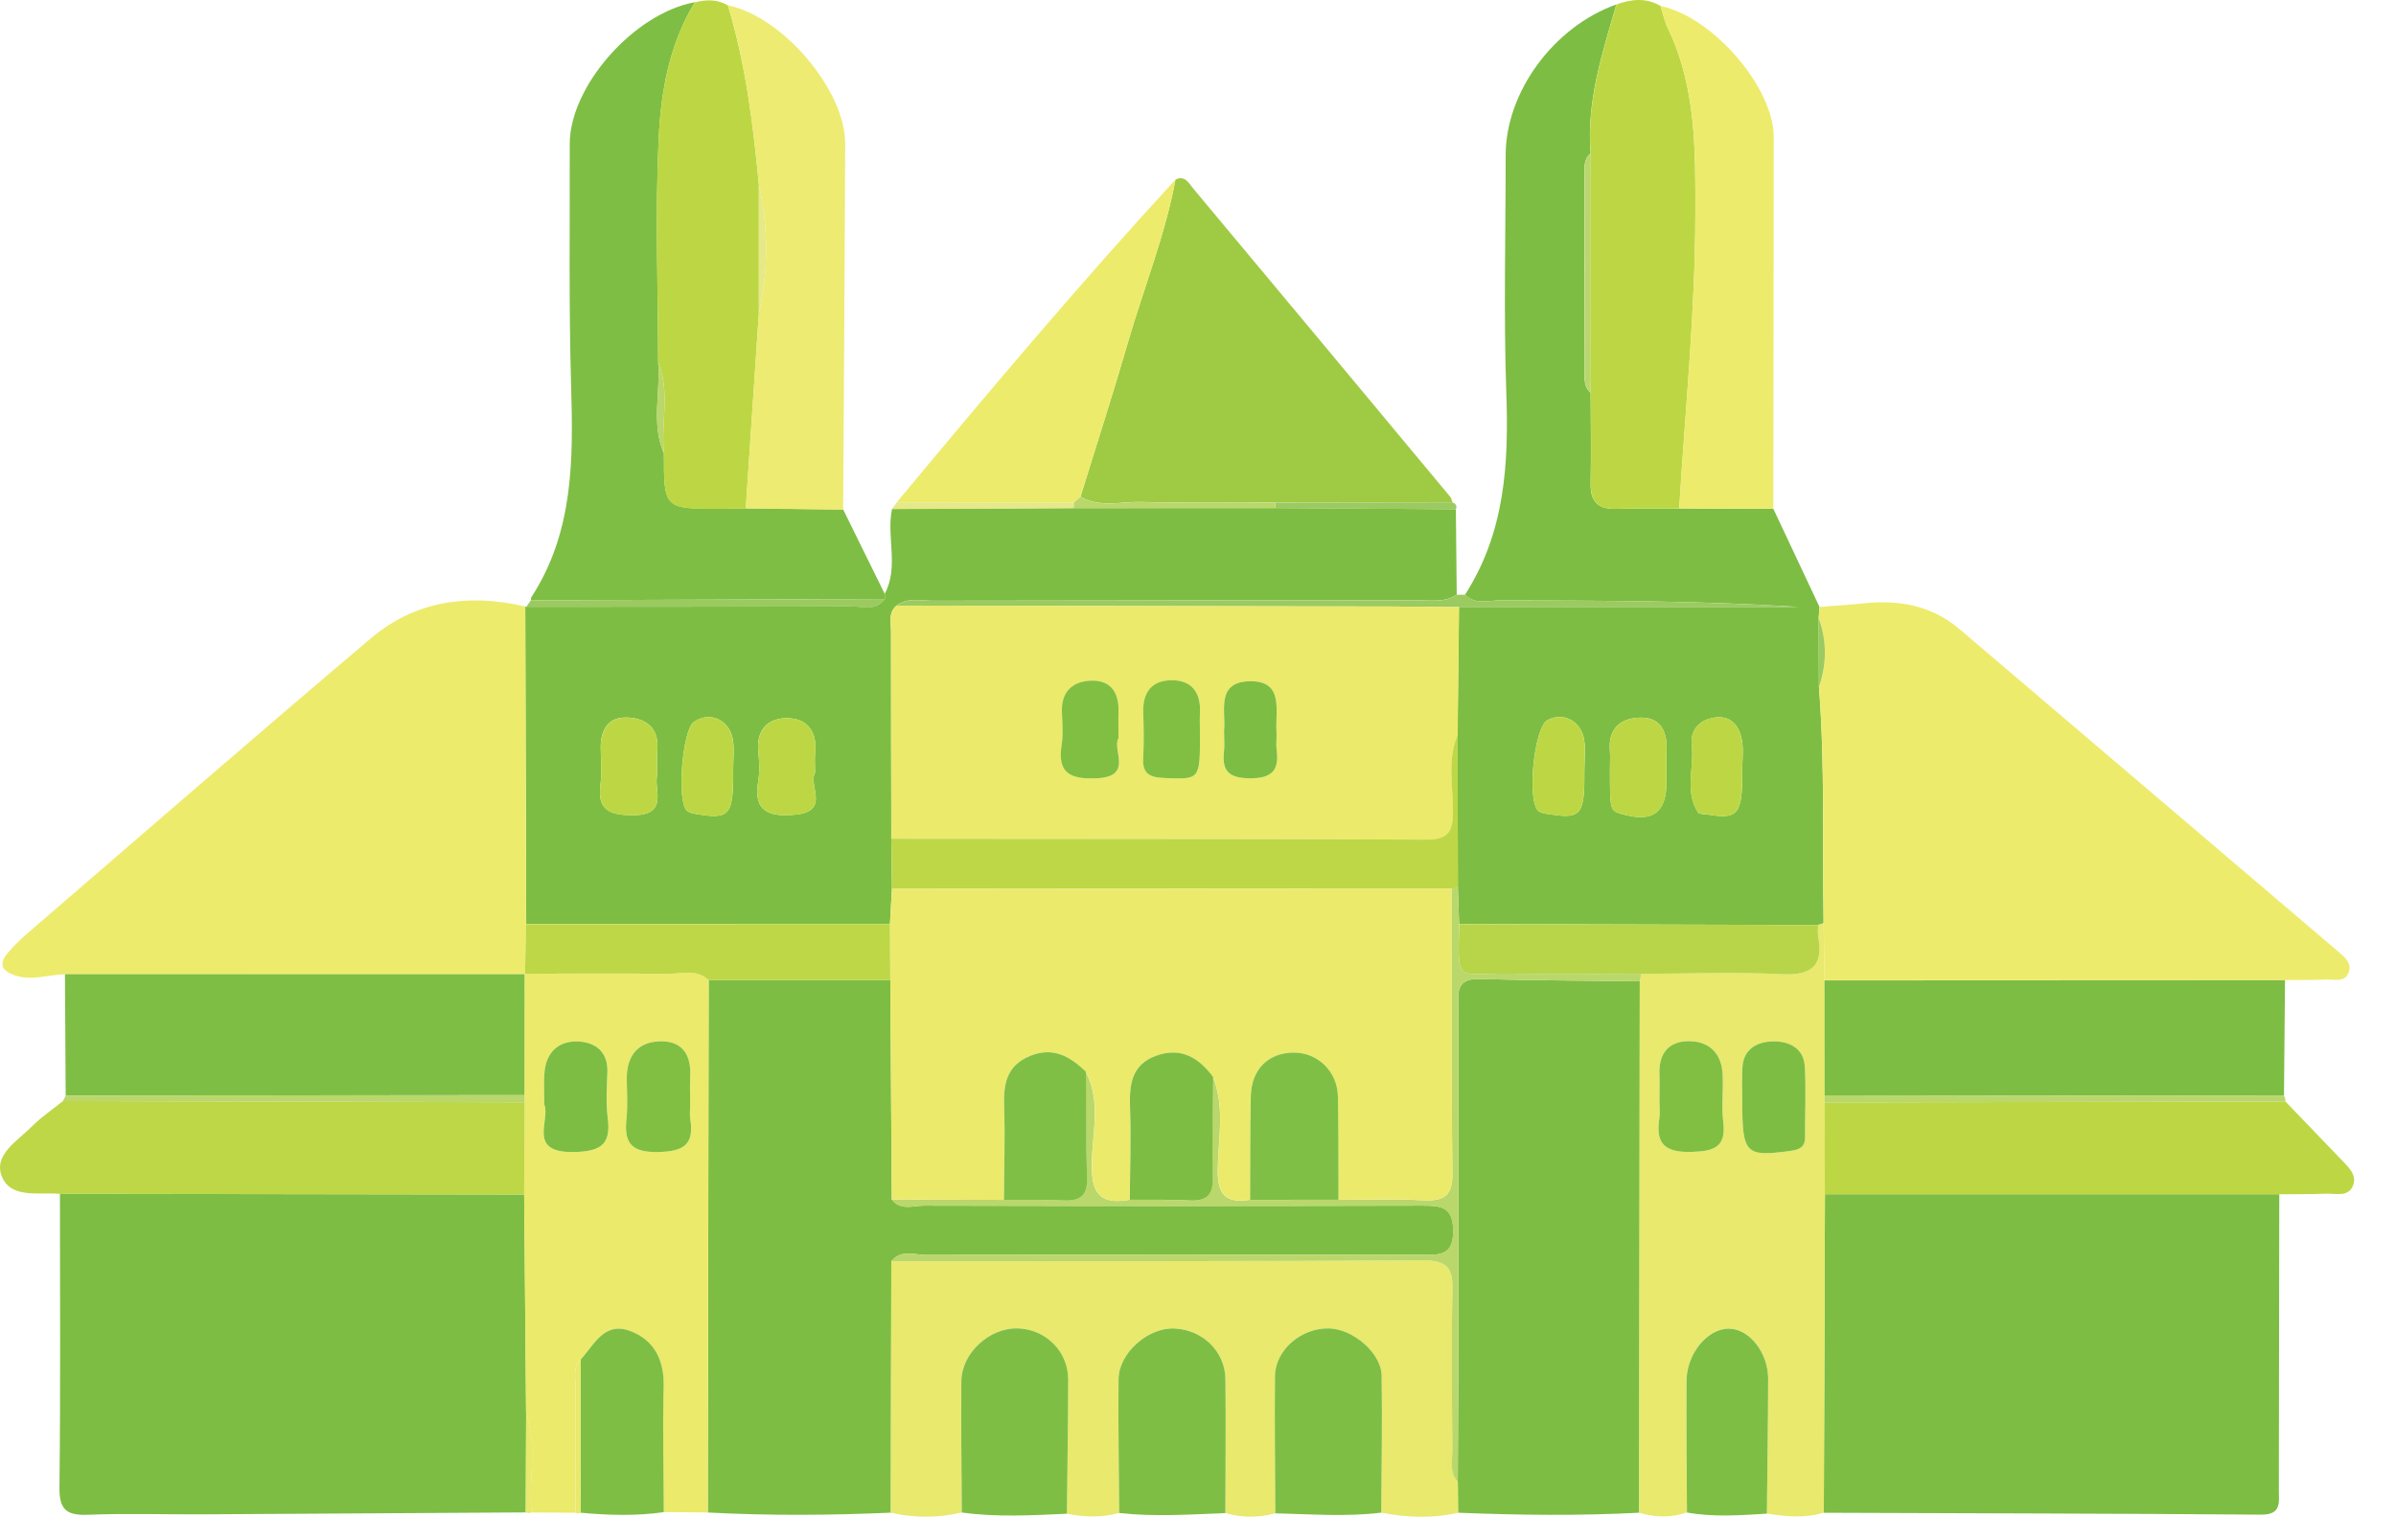 <svg width="56" height="36" viewBox="0 0 56 36" fill="none" xmlns="http://www.w3.org/2000/svg">
<path fill-rule="evenodd" clip-rule="evenodd" d="M41.447 11.893C41.806 12.657 42.166 13.422 42.525 14.185C42.519 14.273 42.514 14.36 42.506 14.448C42.508 14.983 42.511 15.52 42.512 16.055C42.656 17.895 42.59 19.74 42.621 21.581C42.579 21.595 42.534 21.61 42.49 21.621C39.693 21.614 36.897 21.605 34.103 21.598C34.093 21.318 34.083 21.037 34.074 20.757C34.071 19.565 34.068 18.373 34.065 17.181C34.077 16.183 34.089 15.184 34.099 14.187C36.741 14.187 39.385 14.187 42.029 14.187C39.709 14.037 37.393 14.042 35.075 14.032C34.796 14.03 34.485 14.145 34.24 13.902C35.175 12.447 35.265 10.845 35.206 9.184C35.142 7.334 35.191 5.478 35.191 3.625C35.191 2.153 36.314 0.624 37.778 0.104C37.448 1.244 37.075 2.375 37.176 3.586C37.004 3.729 37.034 3.927 37.034 4.113C37.032 5.626 37.034 7.138 37.037 8.651C37.037 8.837 37.006 9.034 37.176 9.179C37.179 9.888 37.191 10.597 37.176 11.304C37.168 11.725 37.349 11.91 37.785 11.895C38.271 11.879 38.759 11.887 39.244 11.885C39.981 11.887 40.713 11.89 41.447 11.893ZM37.628 17.971C37.628 18.948 37.628 18.948 37.908 19.028C38.621 19.234 38.945 19.001 38.95 18.284C38.951 18.024 38.945 17.763 38.951 17.504C38.963 17.094 38.804 16.77 38.353 16.774C37.882 16.777 37.581 17.03 37.627 17.546C37.638 17.687 37.628 17.829 37.628 17.971ZM40.72 18.012C40.72 17.777 40.752 17.536 40.713 17.306C40.642 16.891 40.376 16.669 39.936 16.805C39.663 16.889 39.504 17.122 39.541 17.416C39.605 17.942 39.365 18.496 39.689 18.993C39.716 19.034 39.825 19.024 39.898 19.037C40.626 19.161 40.727 19.037 40.72 18.012ZM37.031 17.991C37.031 17.756 37.062 17.515 37.024 17.285C36.951 16.844 36.52 16.634 36.163 16.836C35.853 17.011 35.68 18.736 35.959 18.958C36.026 19.011 36.136 19.02 36.231 19.034C36.96 19.148 37.04 19.045 37.031 17.991Z" fill="#7DBD43"/>
<path fill-rule="evenodd" clip-rule="evenodd" d="M34.027 11.903C34.033 12.569 34.04 13.236 34.047 13.901C33.783 14.079 33.486 14.033 33.194 14.033C29.399 14.035 25.602 14.033 21.807 14.042C21.523 14.042 21.218 13.956 20.956 14.153C20.755 14.321 20.824 14.549 20.824 14.755C20.823 16.371 20.829 17.987 20.831 19.603C20.837 19.993 20.843 20.384 20.847 20.773C20.831 21.047 20.816 21.322 20.801 21.595C17.966 21.595 15.133 21.595 12.299 21.595C12.292 19.123 12.285 16.648 12.277 14.174L12.301 14.183C14.823 14.18 17.347 14.183 19.869 14.169C20.142 14.167 20.465 14.3 20.68 13.997C20.68 13.957 20.68 13.916 20.68 13.877C21.016 13.239 20.711 12.55 20.849 11.896C22.263 11.889 23.677 11.882 25.091 11.876C26.663 11.876 28.235 11.875 29.808 11.875C31.213 11.885 32.62 11.895 34.027 11.903ZM15.362 18.112C15.362 17.876 15.35 17.686 15.365 17.497C15.398 17.006 15.089 16.788 14.662 16.771C14.21 16.754 14.036 17.064 14.04 17.478C14.043 17.762 14.071 18.049 14.035 18.329C13.963 18.887 14.186 19.051 14.765 19.055C15.66 19.065 15.266 18.449 15.362 18.112ZM19.049 18.063C19.049 17.864 19.038 17.722 19.052 17.583C19.103 17.087 18.853 16.778 18.367 16.787C17.925 16.795 17.678 17.084 17.722 17.554C17.745 17.788 17.76 18.031 17.721 18.26C17.597 18.97 17.978 19.102 18.593 19.042C19.418 18.962 18.88 18.342 19.049 18.063ZM17.135 18.001C17.135 17.766 17.166 17.525 17.13 17.295C17.053 16.82 16.585 16.615 16.216 16.875C15.949 17.064 15.811 18.749 16.058 18.953C16.123 19.009 16.232 19.02 16.325 19.035C17.053 19.155 17.144 19.041 17.135 18.001Z" fill="#7DBD43"/>
<path fill-rule="evenodd" clip-rule="evenodd" d="M12.288 35.352C9.759 35.367 7.232 35.384 4.703 35.397C3.82 35.401 2.934 35.371 2.051 35.407C1.536 35.428 1.384 35.267 1.39 34.766C1.416 32.479 1.401 30.192 1.401 27.905C5.018 27.909 8.634 27.915 12.252 27.921C12.268 29.634 12.282 31.347 12.297 33.061C12.294 33.824 12.291 34.588 12.288 35.352Z" fill="#7DBD43"/>
<path fill-rule="evenodd" clip-rule="evenodd" d="M53.272 27.915C53.27 30.223 53.265 32.531 53.262 34.839C53.262 35.122 53.325 35.407 52.848 35.404C49.441 35.378 46.035 35.373 42.627 35.36C42.636 32.879 42.644 30.398 42.653 27.915C46.192 27.915 49.732 27.915 53.272 27.915Z" fill="#7DBD43"/>
<path fill-rule="evenodd" clip-rule="evenodd" d="M20.822 35.358C19.395 35.42 17.969 35.43 16.543 35.354C16.549 31.205 16.556 27.055 16.563 22.906C17.979 22.906 19.394 22.907 20.81 22.907C20.822 24.618 20.833 26.328 20.843 28.037C21.048 28.304 21.343 28.181 21.593 28.181C25.472 28.19 29.351 28.191 33.229 28.181C33.669 28.181 33.962 28.194 33.966 28.767C33.969 29.367 33.631 29.332 33.214 29.331C29.36 29.325 25.505 29.324 21.652 29.334C21.379 29.334 21.058 29.196 20.833 29.482C20.827 31.442 20.824 33.399 20.822 35.358Z" fill="#7DBD43"/>
<path fill-rule="evenodd" clip-rule="evenodd" d="M42.623 21.581C42.592 19.738 42.656 17.895 42.514 16.055C42.697 15.518 42.7 14.983 42.508 14.448C42.515 14.36 42.521 14.273 42.527 14.186C42.867 14.159 43.208 14.14 43.548 14.104C44.383 14.014 45.148 14.152 45.802 14.708C48.74 17.212 51.684 19.715 54.621 22.218C54.786 22.358 54.99 22.509 54.886 22.75C54.793 22.966 54.549 22.89 54.363 22.896C54.045 22.909 53.727 22.906 53.409 22.909C49.82 22.91 46.233 22.913 42.644 22.914C42.636 22.472 42.63 22.027 42.623 21.581Z" fill="#EDEB6C"/>
<path fill-rule="evenodd" clip-rule="evenodd" d="M12.276 14.177C12.284 16.65 12.291 19.124 12.297 21.598C12.289 21.984 12.281 22.372 12.272 22.758L12.259 22.772C8.679 22.772 5.099 22.772 1.518 22.773C1.13 22.782 0.754 22.934 0.353 22.8C0.02 22.688 -0.025 22.524 0.18 22.277C0.318 22.113 0.476 21.959 0.639 21.818C3.317 19.512 5.981 17.192 8.679 14.911C9.714 14.039 10.958 13.867 12.276 14.177Z" fill="#EDEB6C"/>
<path fill-rule="evenodd" clip-rule="evenodd" d="M38.312 35.359C36.9 35.433 35.49 35.416 34.078 35.359C34.077 35.116 34.074 34.873 34.072 34.63C34.077 33.344 34.085 32.057 34.087 30.771C34.088 28.364 34.085 25.958 34.084 23.551C34.084 23.219 34.019 22.869 34.572 22.883C35.822 22.919 37.074 22.921 38.325 22.937C38.322 27.078 38.316 31.219 38.312 35.359Z" fill="#7DBD43"/>
<path fill-rule="evenodd" clip-rule="evenodd" d="M34.073 34.63C34.074 34.873 34.077 35.116 34.078 35.359C33.48 35.498 32.882 35.474 32.283 35.357C32.289 34.289 32.31 33.221 32.292 32.154C32.285 31.626 31.618 31.06 31.058 31.051C30.406 31.04 29.804 31.558 29.799 32.17C29.788 33.238 29.803 34.305 29.807 35.373C29.417 35.476 29.029 35.483 28.64 35.366C28.641 34.323 28.653 33.28 28.641 32.238C28.635 31.587 28.105 31.078 27.441 31.051C26.827 31.027 26.147 31.629 26.143 32.236C26.134 33.279 26.15 34.322 26.158 35.364C25.751 35.476 25.344 35.466 24.935 35.381C24.946 34.336 24.965 33.292 24.965 32.248C24.967 31.59 24.445 31.072 23.79 31.05C23.125 31.029 22.47 31.628 22.467 32.288C22.459 33.31 22.473 34.331 22.477 35.353C21.925 35.483 21.372 35.487 20.82 35.357C20.823 33.399 20.826 31.44 20.831 29.482C24.975 29.479 29.119 29.486 33.264 29.46C33.839 29.456 33.962 29.656 33.951 30.166C33.92 31.402 33.938 32.641 33.948 33.878C33.951 34.131 33.862 34.406 34.073 34.63Z" fill="#E8E96D"/>
<path fill-rule="evenodd" clip-rule="evenodd" d="M38.312 35.359C38.316 31.219 38.322 27.078 38.325 22.937C38.339 22.878 38.352 22.82 38.364 22.761C39.455 22.759 40.548 22.713 41.634 22.769C42.349 22.806 42.613 22.572 42.497 21.901C42.48 21.81 42.493 21.714 42.491 21.619C42.535 21.608 42.58 21.594 42.622 21.58C42.629 22.024 42.636 22.469 42.642 22.914C42.644 23.809 42.645 24.705 42.645 25.6C42.645 25.655 42.645 25.71 42.644 25.765C42.647 26.481 42.65 27.196 42.653 27.911C42.644 30.393 42.635 32.875 42.626 35.356C42.185 35.495 41.74 35.45 41.295 35.378C41.306 34.33 41.324 33.283 41.325 32.236C41.328 31.614 40.879 31.054 40.406 31.054C39.906 31.054 39.42 31.637 39.415 32.279C39.41 33.303 39.421 34.327 39.427 35.352C39.057 35.48 38.685 35.474 38.312 35.359ZM40.721 25.717C40.718 26.97 40.792 27.04 41.819 26.905C42.044 26.875 42.191 26.824 42.188 26.575C42.185 26.03 42.211 25.484 42.182 24.941C42.159 24.5 41.81 24.331 41.419 24.343C41.064 24.354 40.753 24.522 40.725 24.935C40.708 25.196 40.721 25.458 40.721 25.717ZM38.785 25.728C38.785 25.87 38.804 26.014 38.781 26.154C38.695 26.726 38.9 26.943 39.533 26.924C40.085 26.909 40.348 26.799 40.275 26.214C40.229 25.841 40.285 25.456 40.259 25.08C40.229 24.609 39.935 24.332 39.456 24.337C38.988 24.343 38.772 24.636 38.783 25.09C38.791 25.301 38.786 25.515 38.785 25.728Z" fill="#E8E96D"/>
<path fill-rule="evenodd" clip-rule="evenodd" d="M20.678 13.88C20.678 13.919 20.678 13.96 20.678 14C17.922 14.011 15.164 14.021 12.407 14.031C12.41 14.007 12.406 13.979 12.419 13.96C13.412 12.431 13.398 10.732 13.348 9.01C13.293 7.132 13.321 5.251 13.316 3.37C13.312 2.018 14.819 0.307 16.243 0.051C15.639 1.038 15.445 2.151 15.395 3.255C15.313 4.989 15.379 6.729 15.384 8.468C15.441 9.177 15.215 9.904 15.518 10.597C15.518 11.893 15.518 11.895 16.854 11.89C17.047 11.89 17.241 11.885 17.432 11.881C18.19 11.89 18.95 11.9 19.707 11.909C20.03 12.57 20.356 13.225 20.678 13.88Z" fill="#7FBE44"/>
<path fill-rule="evenodd" clip-rule="evenodd" d="M16.562 22.904C16.555 27.054 16.547 31.203 16.542 35.353C16.199 35.35 15.855 35.347 15.512 35.344C15.509 34.371 15.483 33.396 15.509 32.422C15.526 31.806 15.304 31.325 14.723 31.109C14.116 30.884 13.885 31.432 13.572 31.776C13.376 31.974 13.457 32.224 13.455 32.452C13.447 33.421 13.451 34.391 13.451 35.36C13.107 35.359 12.763 35.356 12.42 35.353C12.346 34.589 12.571 33.812 12.295 33.06C12.28 31.347 12.264 29.634 12.25 27.921C12.256 27.202 12.259 26.483 12.263 25.765C12.262 25.71 12.259 25.653 12.257 25.598C12.257 24.657 12.259 23.715 12.259 22.773L12.272 22.759C13.376 22.759 14.479 22.747 15.58 22.764C15.91 22.768 16.271 22.63 16.562 22.904ZM16.131 25.81C16.131 25.597 16.12 25.384 16.132 25.172C16.158 24.705 15.99 24.346 15.471 24.339C14.912 24.332 14.646 24.671 14.649 25.208C14.651 25.515 14.677 25.825 14.643 26.13C14.585 26.671 14.707 26.938 15.373 26.926C15.981 26.914 16.229 26.751 16.134 26.162C16.115 26.049 16.131 25.928 16.131 25.81ZM12.722 25.818C12.873 26.182 12.307 26.951 13.415 26.928C14.074 26.914 14.283 26.734 14.205 26.124C14.161 25.775 14.186 25.417 14.197 25.063C14.215 24.58 13.914 24.354 13.486 24.346C13.043 24.337 12.771 24.611 12.729 25.049C12.705 25.28 12.722 25.518 12.722 25.818Z" fill="#EBEA6B"/>
<path fill-rule="evenodd" clip-rule="evenodd" d="M27.474 4.196C27.701 4.093 27.784 4.283 27.883 4.4C29.89 6.801 31.892 9.206 33.894 11.611C33.924 11.645 33.93 11.697 33.947 11.741C32.569 11.742 31.189 11.745 29.808 11.746C28.767 11.745 27.723 11.761 26.681 11.732C26.207 11.72 25.707 11.873 25.254 11.611C25.623 10.411 26.011 9.215 26.361 8.01C26.728 6.739 27.232 5.503 27.474 4.196Z" fill="#9FCA44"/>
<path fill-rule="evenodd" clip-rule="evenodd" d="M12.259 22.772C12.259 23.714 12.257 24.657 12.257 25.598C8.683 25.601 5.109 25.605 1.535 25.608C1.529 24.664 1.523 23.718 1.518 22.772C5.1 22.773 8.68 22.772 12.259 22.772Z" fill="#7FBE44"/>
<path fill-rule="evenodd" clip-rule="evenodd" d="M42.645 25.604C42.645 24.709 42.643 23.812 42.642 22.917C46.23 22.916 49.818 22.913 53.406 22.912C53.397 23.814 53.389 24.714 53.382 25.615C49.804 25.611 46.224 25.607 42.645 25.604Z" fill="#7DBD43"/>
<path fill-rule="evenodd" clip-rule="evenodd" d="M37.179 3.586C37.077 2.375 37.452 1.244 37.78 0.104C38.129 -0.021 38.474 -0.06 38.81 0.139C38.868 0.318 38.906 0.505 38.989 0.673C39.65 2.053 39.626 3.555 39.625 5.002C39.622 7.295 39.387 9.589 39.247 11.885C38.762 11.887 38.274 11.879 37.788 11.895C37.352 11.909 37.17 11.725 37.179 11.304C37.194 10.597 37.182 9.888 37.179 9.179C37.179 7.315 37.179 5.45 37.179 3.586Z" fill="#BDD744"/>
<path fill-rule="evenodd" clip-rule="evenodd" d="M12.263 25.765C12.259 26.484 12.256 27.202 12.25 27.921C8.634 27.917 5.018 27.911 1.4 27.906C0.906 27.859 0.245 28.03 0.038 27.486C-0.151 26.988 0.415 26.664 0.745 26.331C0.963 26.111 1.227 25.934 1.471 25.737C5.068 25.746 8.666 25.756 12.263 25.765Z" fill="#BDD747"/>
<path fill-rule="evenodd" clip-rule="evenodd" d="M42.651 27.915C42.648 27.198 42.645 26.482 42.643 25.768C46.236 25.761 49.826 25.755 53.417 25.748C53.865 26.213 54.31 26.678 54.758 27.143C54.909 27.301 55.084 27.475 55 27.7C54.891 27.995 54.595 27.892 54.364 27.902C54.001 27.917 53.635 27.913 53.271 27.916C49.731 27.916 46.192 27.916 42.651 27.915Z" fill="#BDD744"/>
<path fill-rule="evenodd" clip-rule="evenodd" d="M17.431 11.885C17.238 11.887 17.044 11.893 16.853 11.895C15.517 11.899 15.517 11.897 15.517 10.601C15.444 9.894 15.669 9.167 15.383 8.472C15.377 6.733 15.312 4.993 15.393 3.259C15.444 2.154 15.637 1.041 16.241 0.055C16.508 -0.013 16.767 -0.02 17.014 0.127C17.428 1.498 17.604 2.907 17.737 4.323C17.737 5.319 17.737 6.314 17.737 7.31C17.635 8.833 17.532 10.359 17.431 11.885Z" fill="#BDD744"/>
<path fill-rule="evenodd" clip-rule="evenodd" d="M17.43 11.885C17.532 10.359 17.635 8.833 17.737 7.307C17.963 6.311 17.961 5.316 17.737 4.32C17.603 2.904 17.428 1.495 17.014 0.124C18.3 0.393 19.76 2.11 19.754 3.366C19.743 6.215 19.724 9.064 19.706 11.913C18.948 11.904 18.189 11.895 17.43 11.885Z" fill="#EDEB71"/>
<path fill-rule="evenodd" clip-rule="evenodd" d="M39.247 11.885C39.386 9.591 39.621 7.297 39.624 5.002C39.627 3.555 39.651 2.053 38.988 0.673C38.905 0.504 38.868 0.318 38.81 0.139C40.028 0.393 41.456 2.04 41.456 3.202C41.456 6.099 41.45 8.995 41.447 11.892C40.712 11.89 39.98 11.888 39.247 11.885Z" fill="#EDEB6C"/>
<path fill-rule="evenodd" clip-rule="evenodd" d="M27.475 4.196C27.233 5.502 26.729 6.738 26.36 8.011C26.01 9.216 25.622 10.412 25.253 11.613C25.202 11.657 25.151 11.702 25.101 11.745C23.719 11.745 22.338 11.745 20.957 11.744C23.082 9.188 25.221 6.646 27.475 4.196Z" fill="#EDEB6C"/>
<path fill-rule="evenodd" clip-rule="evenodd" d="M22.479 35.354C22.474 34.333 22.46 33.311 22.469 32.29C22.471 31.628 23.126 31.029 23.792 31.051C24.445 31.072 24.968 31.59 24.966 32.249C24.965 33.293 24.946 34.337 24.936 35.383C24.117 35.419 23.296 35.468 22.479 35.354Z" fill="#7FBE44"/>
<path fill-rule="evenodd" clip-rule="evenodd" d="M26.158 35.366C26.15 34.323 26.134 33.28 26.143 32.238C26.148 31.629 26.827 31.029 27.442 31.053C28.105 31.079 28.635 31.587 28.641 32.239C28.653 33.282 28.641 34.324 28.64 35.367C27.812 35.401 26.984 35.457 26.158 35.366Z" fill="#7FBE44"/>
<path fill-rule="evenodd" clip-rule="evenodd" d="M29.807 35.373C29.803 34.305 29.788 33.238 29.799 32.17C29.804 31.559 30.405 31.04 31.058 31.051C31.618 31.06 32.285 31.626 32.292 32.154C32.309 33.221 32.289 34.289 32.283 35.357C31.457 35.459 30.632 35.392 29.807 35.373Z" fill="#7FBE44"/>
<path fill-rule="evenodd" clip-rule="evenodd" d="M39.428 35.354C39.422 34.33 39.411 33.306 39.417 32.281C39.421 31.639 39.907 31.055 40.407 31.057C40.881 31.057 41.329 31.616 41.326 32.239C41.324 33.287 41.306 34.334 41.296 35.381C40.671 35.419 40.048 35.466 39.428 35.354Z" fill="#7FBE44"/>
<path fill-rule="evenodd" clip-rule="evenodd" d="M13.573 31.777C13.887 31.433 14.118 30.885 14.725 31.11C15.306 31.326 15.528 31.808 15.511 32.424C15.485 33.397 15.511 34.371 15.514 35.346C14.867 35.438 14.218 35.419 13.57 35.359C13.572 34.165 13.573 32.97 13.573 31.777Z" fill="#7FBE44"/>
<path fill-rule="evenodd" clip-rule="evenodd" d="M20.957 14.156C21.218 13.958 21.523 14.044 21.808 14.044C25.603 14.037 29.399 14.038 33.194 14.036C33.486 14.036 33.784 14.081 34.048 13.902C34.114 13.902 34.177 13.902 34.243 13.902C34.488 14.146 34.799 14.031 35.078 14.033C37.396 14.043 39.712 14.038 42.032 14.189C39.388 14.189 36.744 14.189 34.102 14.189C33.588 14.184 33.072 14.179 32.558 14.177C28.691 14.17 24.823 14.163 20.957 14.156Z" fill="#9BCA60"/>
<path fill-rule="evenodd" clip-rule="evenodd" d="M12.263 25.766C8.664 25.757 5.068 25.747 1.471 25.738C1.492 25.695 1.513 25.651 1.535 25.608C5.109 25.606 8.683 25.601 12.257 25.599C12.258 25.654 12.261 25.711 12.263 25.766Z" fill="#B9D76B"/>
<path fill-rule="evenodd" clip-rule="evenodd" d="M53.417 25.749C49.826 25.754 46.236 25.762 42.643 25.769C42.644 25.713 42.644 25.658 42.644 25.603C46.224 25.606 49.804 25.61 53.382 25.614C53.407 25.655 53.417 25.701 53.417 25.749Z" fill="#B9D76B"/>
<path fill-rule="evenodd" clip-rule="evenodd" d="M12.407 14.032C15.163 14.022 17.921 14.011 20.678 14.001C20.464 14.305 20.139 14.173 19.866 14.174C17.345 14.187 14.82 14.185 12.298 14.188C12.336 14.136 12.372 14.083 12.407 14.032Z" fill="#9BCA60"/>
<path fill-rule="evenodd" clip-rule="evenodd" d="M20.958 11.744C22.338 11.744 23.719 11.744 25.102 11.745C25.102 11.791 25.099 11.835 25.09 11.88C23.675 11.886 22.262 11.893 20.848 11.9C20.884 11.849 20.92 11.796 20.958 11.744Z" fill="#E5E987"/>
<path fill-rule="evenodd" clip-rule="evenodd" d="M29.809 11.748C31.189 11.747 32.569 11.744 33.948 11.742C34.022 11.774 34.061 11.822 34.028 11.905C32.621 11.897 31.213 11.887 29.808 11.879C29.809 11.835 29.811 11.792 29.809 11.748Z" fill="#9BCA60"/>
<path fill-rule="evenodd" clip-rule="evenodd" d="M13.573 31.777C13.573 32.97 13.572 34.165 13.57 35.358L13.512 35.377L13.453 35.361C13.453 34.392 13.448 33.423 13.457 32.453C13.458 32.225 13.377 31.976 13.573 31.777Z" fill="#E8E96D"/>
<path fill-rule="evenodd" clip-rule="evenodd" d="M12.297 33.06C12.573 33.813 12.348 34.591 12.422 35.354L12.354 35.368L12.288 35.352C12.291 34.588 12.294 33.824 12.297 33.06Z" fill="#E8E96D"/>
<path fill-rule="evenodd" clip-rule="evenodd" d="M20.957 14.155C24.823 14.162 28.691 14.169 32.558 14.177C33.072 14.179 33.586 14.184 34.102 14.188C34.09 15.186 34.079 16.185 34.07 17.183C33.819 17.777 33.968 18.4 33.961 19.007C33.957 19.464 33.822 19.629 33.332 19.626C29.167 19.606 25 19.609 20.834 19.605C20.831 17.989 20.825 16.372 20.826 14.756C20.825 14.551 20.755 14.321 20.957 14.155ZM28.046 17.16C28.046 16.994 28.037 16.826 28.046 16.661C28.069 16.205 27.867 15.902 27.385 15.902C26.903 15.902 26.704 16.203 26.72 16.661C26.733 17.018 26.739 17.376 26.718 17.732C26.701 18.079 26.863 18.172 27.201 18.186C28.046 18.22 28.046 18.235 28.046 17.16ZM26.142 17.253C26.142 17.006 26.136 16.816 26.143 16.628C26.156 16.21 25.98 15.906 25.53 15.909C25.086 15.912 24.806 16.151 24.82 16.63C24.829 16.891 24.854 17.157 24.814 17.412C24.713 18.059 24.999 18.221 25.632 18.192C26.503 18.152 25.982 17.528 26.142 17.253ZM28.609 17.081C28.609 17.273 28.624 17.416 28.606 17.556C28.555 17.991 28.693 18.186 29.199 18.192C29.727 18.196 29.899 18.007 29.836 17.531C29.819 17.391 29.842 17.247 29.834 17.107C29.8 16.62 30.022 15.912 29.209 15.924C28.403 15.938 28.66 16.654 28.609 17.081Z" fill="#EBEA6B"/>
<path fill-rule="evenodd" clip-rule="evenodd" d="M20.832 19.605C24.999 19.609 29.165 19.606 33.331 19.626C33.82 19.627 33.955 19.464 33.959 19.007C33.967 18.4 33.817 17.777 34.068 17.183C34.07 18.375 34.073 19.567 34.076 20.759C34.026 20.761 33.977 20.764 33.928 20.768C29.568 20.77 25.208 20.773 20.846 20.775C20.844 20.385 20.838 19.995 20.832 19.605Z" fill="#BDD747"/>
<path fill-rule="evenodd" clip-rule="evenodd" d="M42.492 21.621C42.493 21.715 42.48 21.811 42.498 21.903C42.614 22.574 42.349 22.808 41.635 22.771C40.548 22.715 39.455 22.76 38.364 22.763C37.34 22.763 36.318 22.776 35.295 22.76C34.036 22.74 34.065 23.032 34.105 21.6C36.899 21.605 39.695 21.614 42.492 21.621Z" fill="#B8D54A"/>
<path fill-rule="evenodd" clip-rule="evenodd" d="M34.103 21.598C34.066 23.03 34.035 22.738 35.294 22.758C36.317 22.773 37.339 22.761 38.363 22.761C38.35 22.82 38.337 22.878 38.324 22.937C37.073 22.921 35.821 22.919 34.571 22.883C34.017 22.868 34.083 23.217 34.083 23.551C34.084 25.958 34.087 28.364 34.086 30.771C34.084 32.057 34.076 33.344 34.071 34.63C33.861 34.406 33.949 34.132 33.946 33.878C33.936 32.641 33.917 31.404 33.949 30.166C33.962 29.657 33.839 29.456 33.262 29.461C29.117 29.486 24.974 29.479 20.829 29.482C21.054 29.196 21.375 29.335 21.648 29.334C25.501 29.324 29.356 29.325 33.21 29.331C33.625 29.331 33.965 29.366 33.962 28.767C33.958 28.195 33.665 28.181 33.225 28.181C29.347 28.19 25.468 28.19 21.589 28.181C21.339 28.181 21.044 28.304 20.839 28.038C21.713 28.04 22.586 28.043 23.461 28.046C23.922 28.049 24.386 28.038 24.848 28.061C25.253 28.083 25.418 27.936 25.404 27.533C25.376 26.707 25.384 25.879 25.376 25.052C25.741 25.744 25.526 26.485 25.517 27.195C25.508 27.867 25.684 28.171 26.402 28.045C26.865 28.049 27.331 28.035 27.793 28.061C28.211 28.087 28.349 27.921 28.339 27.525C28.322 26.743 28.345 25.961 28.351 25.179C28.635 25.887 28.47 26.627 28.461 27.349C28.455 27.925 28.648 28.131 29.215 28.046C29.903 28.046 30.59 28.045 31.279 28.045C31.942 28.046 32.606 28.021 33.268 28.056C33.774 28.083 33.954 27.929 33.946 27.418C33.916 25.201 33.928 22.985 33.925 20.77C33.972 20.767 34.022 20.763 34.073 20.76C34.084 21.038 34.094 21.318 34.103 21.598Z" fill="#B9D76B"/>
<path fill-rule="evenodd" clip-rule="evenodd" d="M37.628 17.972C37.628 17.83 37.638 17.687 37.627 17.547C37.581 17.03 37.882 16.778 38.353 16.774C38.806 16.771 38.963 17.095 38.951 17.504C38.945 17.765 38.951 18.026 38.95 18.285C38.945 19.003 38.621 19.235 37.908 19.029C37.628 18.949 37.628 18.949 37.628 17.972Z" fill="#BDD744"/>
<path fill-rule="evenodd" clip-rule="evenodd" d="M40.719 18.013C40.727 19.038 40.625 19.162 39.896 19.036C39.823 19.023 39.714 19.033 39.687 18.992C39.363 18.494 39.603 17.941 39.539 17.415C39.504 17.122 39.662 16.888 39.934 16.804C40.374 16.668 40.64 16.89 40.711 17.305C40.753 17.535 40.719 17.776 40.719 18.013Z" fill="#BDD744"/>
<path fill-rule="evenodd" clip-rule="evenodd" d="M37.031 17.992C37.039 19.046 36.959 19.149 36.23 19.035C36.137 19.021 36.026 19.012 35.959 18.959C35.68 18.737 35.853 17.011 36.162 16.836C36.519 16.633 36.951 16.844 37.023 17.286C37.062 17.515 37.031 17.756 37.031 17.992Z" fill="#BDD744"/>
<path fill-rule="evenodd" clip-rule="evenodd" d="M37.18 3.586C37.18 5.45 37.18 7.315 37.18 9.179C37.01 9.034 37.04 8.837 37.04 8.651C37.037 7.138 37.036 5.626 37.037 4.113C37.037 3.927 37.007 3.73 37.18 3.586Z" fill="#B9D76B"/>
<path fill-rule="evenodd" clip-rule="evenodd" d="M42.508 14.448C42.7 14.983 42.697 15.519 42.514 16.056C42.512 15.52 42.509 14.983 42.508 14.448Z" fill="#9BCA60"/>
<path fill-rule="evenodd" clip-rule="evenodd" d="M29.217 28.044C28.651 28.129 28.459 27.923 28.464 27.347C28.472 26.626 28.638 25.887 28.353 25.177C28.024 24.733 27.613 24.47 27.032 24.673C26.43 24.883 26.394 25.367 26.41 25.9C26.436 26.613 26.409 27.329 26.404 28.043C25.687 28.171 25.511 27.867 25.52 27.193C25.529 26.483 25.744 25.744 25.379 25.05C25.013 24.701 24.621 24.459 24.076 24.681C23.488 24.921 23.452 25.387 23.469 25.916C23.492 26.624 23.466 27.336 23.463 28.046C22.589 28.043 21.716 28.04 20.842 28.037C20.83 26.328 20.819 24.618 20.808 22.907C20.806 22.471 20.803 22.035 20.8 21.598C20.814 21.324 20.83 21.049 20.846 20.776C25.208 20.774 29.567 20.771 33.927 20.768C33.93 22.985 33.919 25.201 33.949 27.416C33.956 27.927 33.776 28.081 33.271 28.054C32.609 28.019 31.945 28.044 31.281 28.043C31.278 27.237 31.284 26.431 31.268 25.627C31.255 25.059 30.815 24.621 30.276 24.605C29.659 24.588 29.245 24.98 29.232 25.628C29.216 26.433 29.222 27.238 29.217 28.044Z" fill="#EBEA6B"/>
<path fill-rule="evenodd" clip-rule="evenodd" d="M20.799 21.598C20.802 22.035 20.805 22.473 20.808 22.908C19.392 22.908 17.978 22.907 16.562 22.907C16.271 22.632 15.909 22.77 15.58 22.764C14.477 22.746 13.374 22.759 12.271 22.76C12.28 22.374 12.289 21.986 12.296 21.6C15.131 21.598 17.965 21.598 20.799 21.598Z" fill="#BDD747"/>
<path fill-rule="evenodd" clip-rule="evenodd" d="M15.363 18.113C15.267 18.45 15.661 19.064 14.766 19.057C14.186 19.053 13.964 18.89 14.035 18.331C14.07 18.051 14.044 17.764 14.041 17.48C14.037 17.066 14.211 16.756 14.663 16.773C15.09 16.788 15.4 17.008 15.366 17.498C15.351 17.687 15.363 17.876 15.363 18.113Z" fill="#BDD744"/>
<path fill-rule="evenodd" clip-rule="evenodd" d="M19.05 18.063C18.88 18.343 19.419 18.964 18.594 19.043C17.979 19.102 17.598 18.971 17.721 18.261C17.761 18.031 17.746 17.789 17.723 17.555C17.681 17.085 17.928 16.795 18.368 16.787C18.854 16.778 19.104 17.088 19.053 17.583C19.039 17.722 19.05 17.865 19.05 18.063Z" fill="#BDD744"/>
<path fill-rule="evenodd" clip-rule="evenodd" d="M17.135 18.002C17.144 19.042 17.053 19.156 16.324 19.035C16.232 19.019 16.122 19.007 16.056 18.953C15.809 18.749 15.949 17.063 16.215 16.874C16.584 16.613 17.051 16.819 17.128 17.294C17.166 17.525 17.135 17.765 17.135 18.002Z" fill="#BDD744"/>
<path fill-rule="evenodd" clip-rule="evenodd" d="M29.809 11.749C29.81 11.793 29.809 11.837 29.806 11.879C28.233 11.879 26.66 11.881 25.089 11.881C25.098 11.835 25.101 11.791 25.101 11.746C25.151 11.702 25.202 11.657 25.253 11.613C25.707 11.876 26.206 11.722 26.681 11.735C27.725 11.763 28.769 11.746 29.809 11.749Z" fill="#B9D76B"/>
<path fill-rule="evenodd" clip-rule="evenodd" d="M40.721 25.717C40.721 25.456 40.708 25.196 40.726 24.935C40.754 24.522 41.063 24.354 41.42 24.343C41.812 24.33 42.161 24.498 42.183 24.941C42.212 25.485 42.185 26.03 42.188 26.576C42.191 26.825 42.045 26.876 41.819 26.905C40.793 27.042 40.719 26.97 40.721 25.717Z" fill="#7DBD43"/>
<path fill-rule="evenodd" clip-rule="evenodd" d="M38.785 25.729C38.787 25.516 38.791 25.303 38.784 25.09C38.772 24.636 38.989 24.343 39.456 24.337C39.935 24.332 40.227 24.609 40.259 25.08C40.285 25.456 40.229 25.841 40.275 26.215C40.348 26.8 40.085 26.91 39.533 26.925C38.9 26.943 38.697 26.725 38.781 26.154C38.804 26.015 38.785 25.869 38.785 25.729Z" fill="#81BF42"/>
<path fill-rule="evenodd" clip-rule="evenodd" d="M15.383 8.472C15.669 9.168 15.444 9.894 15.517 10.602C15.213 9.907 15.44 9.181 15.383 8.472Z" fill="#B9D76B"/>
<path fill-rule="evenodd" clip-rule="evenodd" d="M16.131 25.81C16.131 25.929 16.115 26.049 16.134 26.164C16.228 26.753 15.981 26.917 15.373 26.928C14.708 26.939 14.586 26.673 14.644 26.132C14.676 25.827 14.651 25.517 14.649 25.21C14.647 24.673 14.914 24.333 15.472 24.34C15.99 24.347 16.158 24.707 16.132 25.173C16.121 25.385 16.131 25.598 16.131 25.81Z" fill="#81BF42"/>
<path fill-rule="evenodd" clip-rule="evenodd" d="M12.722 25.819C12.722 25.518 12.704 25.282 12.728 25.048C12.77 24.609 13.043 24.336 13.484 24.344C13.913 24.353 14.213 24.58 14.196 25.062C14.184 25.416 14.16 25.775 14.203 26.123C14.282 26.733 14.073 26.914 13.413 26.928C12.307 26.95 12.871 26.182 12.722 25.819Z" fill="#7DBD43"/>
<path fill-rule="evenodd" clip-rule="evenodd" d="M17.737 4.32C17.961 5.316 17.964 6.311 17.737 7.308C17.737 6.311 17.737 5.316 17.737 4.32Z" fill="#E5E987"/>
<path fill-rule="evenodd" clip-rule="evenodd" d="M28.046 17.16C28.046 18.236 28.046 18.22 27.2 18.185C26.863 18.171 26.701 18.078 26.718 17.731C26.738 17.375 26.733 17.017 26.72 16.66C26.703 16.203 26.902 15.902 27.385 15.9C27.867 15.9 28.069 16.203 28.046 16.66C28.037 16.826 28.046 16.994 28.046 17.16Z" fill="#81BF42"/>
<path fill-rule="evenodd" clip-rule="evenodd" d="M26.142 17.253C25.982 17.528 26.503 18.153 25.631 18.192C24.997 18.222 24.711 18.06 24.813 17.413C24.852 17.158 24.828 16.891 24.819 16.631C24.804 16.153 25.086 15.912 25.529 15.909C25.979 15.906 26.155 16.21 26.142 16.628C26.136 16.817 26.142 17.007 26.142 17.253Z" fill="#81BF42"/>
<path fill-rule="evenodd" clip-rule="evenodd" d="M28.609 17.081C28.66 16.653 28.401 15.937 29.21 15.924C30.024 15.912 29.8 16.621 29.835 17.107C29.843 17.248 29.82 17.392 29.838 17.531C29.9 18.008 29.729 18.198 29.2 18.192C28.693 18.188 28.557 17.992 28.608 17.556C28.624 17.417 28.609 17.275 28.609 17.081Z" fill="#7DBD43"/>
<path fill-rule="evenodd" clip-rule="evenodd" d="M29.218 28.045C29.222 27.24 29.216 26.433 29.234 25.628C29.247 24.98 29.661 24.588 30.278 24.605C30.817 24.621 31.257 25.057 31.27 25.627C31.286 26.431 31.28 27.239 31.283 28.043C30.595 28.043 29.906 28.043 29.218 28.045Z" fill="#80BF45"/>
<path fill-rule="evenodd" clip-rule="evenodd" d="M23.464 28.046C23.467 27.336 23.493 26.626 23.47 25.916C23.452 25.387 23.489 24.921 24.077 24.681C24.621 24.459 25.015 24.701 25.38 25.05C25.387 25.877 25.38 26.704 25.407 27.532C25.422 27.936 25.256 28.083 24.851 28.06C24.389 28.038 23.927 28.05 23.464 28.046Z" fill="#80BF45"/>
<path fill-rule="evenodd" clip-rule="evenodd" d="M26.406 28.043C26.411 27.329 26.437 26.614 26.412 25.9C26.395 25.367 26.432 24.883 27.034 24.673C27.615 24.47 28.027 24.733 28.355 25.177C28.349 25.959 28.326 26.741 28.344 27.523C28.354 27.919 28.216 28.084 27.797 28.06C27.334 28.033 26.869 28.047 26.406 28.043Z" fill="#7DBD43"/>
</svg>
